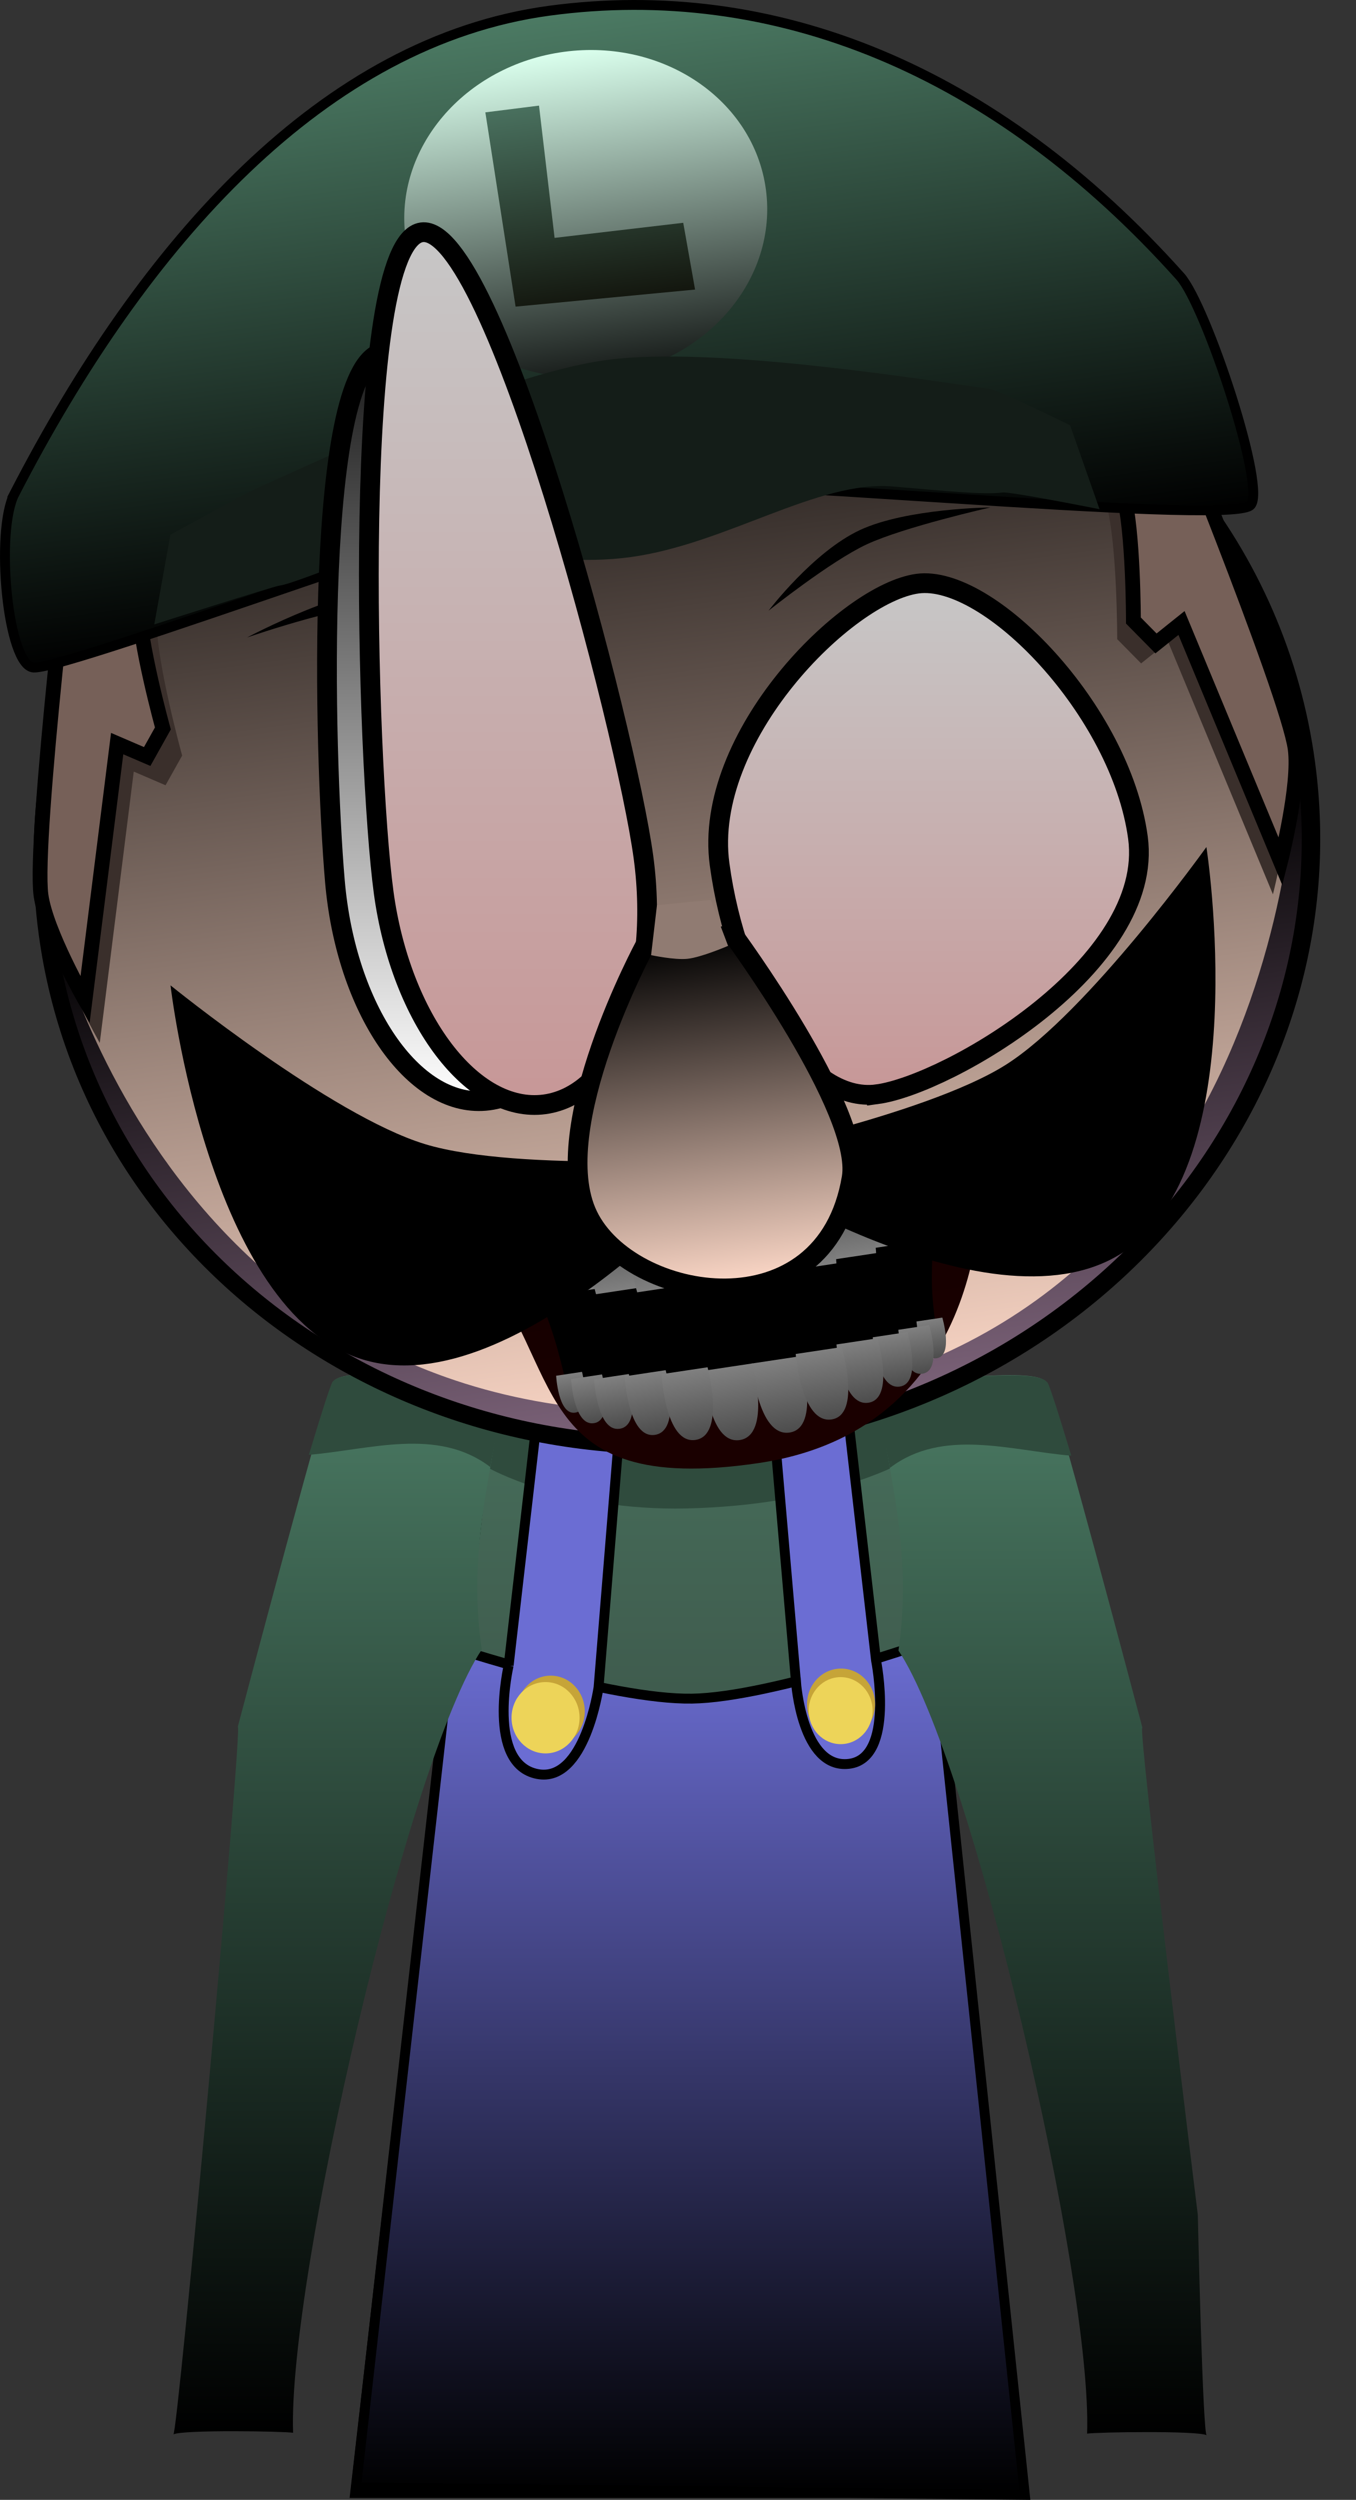 <svg version="1.1" xmlns="http://www.w3.org/2000/svg" xmlns:xlink="http://www.w3.org/1999/xlink" width="137.373" height="253.246" viewBox="0,0,137.373,253.246"><rect x="0" y="0" width="137.373" height="253.246" fill="#333333" stroke="none"/><defs><linearGradient x1="319.923" y1="175.459" x2="319.923" y2="307.459" gradientUnits="userSpaceOnUse" id="color-1"><stop offset="0" stop-color="#4c7b64"/><stop offset="1" stop-color="#2b2b2b"/></linearGradient><linearGradient x1="320.082" y1="221.496" x2="320.082" y2="308.146" gradientUnits="userSpaceOnUse" id="color-2"><stop offset="0" stop-color="#6b6dd3"/><stop offset="1" stop-color="#000000"/></linearGradient><linearGradient x1="355.96" y1="194.557" x2="355.96" y2="302.12" gradientUnits="userSpaceOnUse" id="color-3"><stop offset="0" stop-color="#4b7b64"/><stop offset="1" stop-color="#000000"/></linearGradient><linearGradient x1="284.132" y1="194.469" x2="284.132" y2="302.026" gradientUnits="userSpaceOnUse" id="color-4"><stop offset="0" stop-color="#4b7b64"/><stop offset="1" stop-color="#000000"/></linearGradient><linearGradient x1="310.697" y1="82.065" x2="326.784" y2="201.096" gradientUnits="userSpaceOnUse" id="color-5"><stop offset="0" stop-color="#000000"/><stop offset="1" stop-color="#ffdac9"/></linearGradient><linearGradient x1="318.637" y1="141.392" x2="326.594" y2="200.268" gradientUnits="userSpaceOnUse" id="color-6"><stop offset="0" stop-color="#000000"/><stop offset="1" stop-color="#7e647b"/></linearGradient><linearGradient x1="344.205" y1="114.484" x2="344.205" y2="166.319" gradientUnits="userSpaceOnUse" id="color-7"><stop offset="0" stop-color="#c7c7c7"/><stop offset="1" stop-color="#c79797"/></linearGradient><linearGradient x1="306.684" y1="56.37" x2="314.633" y2="115.185" gradientUnits="userSpaceOnUse" id="color-8"><stop offset="0" stop-color="#4c7b64"/><stop offset="1" stop-color="#000000"/></linearGradient><linearGradient x1="307.258" y1="60.659" x2="311.691" y2="93.459" gradientUnits="userSpaceOnUse" id="color-9"><stop offset="0" stop-color="#daffed"/><stop offset="1" stop-color="#161a18"/></linearGradient><linearGradient x1="296.97" y1="91.05" x2="296.97" y2="166.958" gradientUnits="userSpaceOnUse" id="color-10"><stop offset="0" stop-color="#1a1a1a"/><stop offset="1" stop-color="#ffffff"/></linearGradient><linearGradient x1="308.545" y1="65.538" x2="311.309" y2="85.989" gradientUnits="userSpaceOnUse" id="color-11"><stop offset="0" stop-color="#49705e"/><stop offset="1" stop-color="#13160e"/></linearGradient><linearGradient x1="323.634" y1="180.647" x2="338.192" y2="265.203" gradientUnits="userSpaceOnUse" id="color-12"><stop offset="0" stop-color="#000000"/><stop offset="1" stop-color="#426600"/></linearGradient><linearGradient x1="313.026" y1="122.801" x2="325.775" y2="196.849" gradientUnits="userSpaceOnUse" id="color-13"><stop offset="0" stop-color="#000000"/><stop offset="1" stop-color="#1a0000"/></linearGradient><linearGradient x1="343.998" y1="175.838" x2="344.741" y2="180.158" gradientUnits="userSpaceOnUse" id="color-14"><stop offset="0" stop-color="#4d4d4d"/><stop offset="1" stop-color="#808080"/></linearGradient><linearGradient x1="342.058" y1="175.703" x2="342.947" y2="180.866" gradientUnits="userSpaceOnUse" id="color-15"><stop offset="0" stop-color="#4d4d4d"/><stop offset="1" stop-color="#808080"/></linearGradient><linearGradient x1="339.262" y1="175.804" x2="340.26" y2="181.599" gradientUnits="userSpaceOnUse" id="color-16"><stop offset="0" stop-color="#4d4d4d"/><stop offset="1" stop-color="#808080"/></linearGradient><linearGradient x1="335.401" y1="175.851" x2="336.581" y2="182.701" gradientUnits="userSpaceOnUse" id="color-17"><stop offset="0" stop-color="#4d4d4d"/><stop offset="1" stop-color="#808080"/></linearGradient><linearGradient x1="326.06" y1="176.727" x2="327.457" y2="184.841" gradientUnits="userSpaceOnUse" id="color-18"><stop offset="0" stop-color="#4d4d4d"/><stop offset="1" stop-color="#808080"/></linearGradient><linearGradient x1="330.95" y1="176.095" x2="332.275" y2="183.787" gradientUnits="userSpaceOnUse" id="color-19"><stop offset="0" stop-color="#4d4d4d"/><stop offset="1" stop-color="#808080"/></linearGradient><linearGradient x1="303.485" y1="181.827" x2="304.229" y2="186.147" gradientUnits="userSpaceOnUse" id="color-20"><stop offset="0" stop-color="#4d4d4d"/><stop offset="1" stop-color="#808080"/></linearGradient><linearGradient x1="305.282" y1="181.13" x2="306.171" y2="186.293" gradientUnits="userSpaceOnUse" id="color-21"><stop offset="0" stop-color="#4d4d4d"/><stop offset="1" stop-color="#808080"/></linearGradient><linearGradient x1="307.97" y1="180.405" x2="308.968" y2="186.201" gradientUnits="userSpaceOnUse" id="color-22"><stop offset="0" stop-color="#4d4d4d"/><stop offset="1" stop-color="#808080"/></linearGradient><linearGradient x1="311.652" y1="179.317" x2="312.831" y2="186.167" gradientUnits="userSpaceOnUse" id="color-23"><stop offset="0" stop-color="#4d4d4d"/><stop offset="1" stop-color="#808080"/></linearGradient><linearGradient x1="320.815" y1="177.407" x2="322.212" y2="185.521" gradientUnits="userSpaceOnUse" id="color-24"><stop offset="0" stop-color="#4d4d4d"/><stop offset="1" stop-color="#808080"/></linearGradient><linearGradient x1="315.96" y1="178.242" x2="317.284" y2="185.934" gradientUnits="userSpaceOnUse" id="color-25"><stop offset="0" stop-color="#4d4d4d"/><stop offset="1" stop-color="#808080"/></linearGradient><linearGradient x1="344.957" y1="192.96" x2="344.289" y2="189.082" gradientUnits="userSpaceOnUse" id="color-26"><stop offset="0" stop-color="#4d4d4d"/><stop offset="1" stop-color="#808080"/></linearGradient><linearGradient x1="343.506" y1="194.52" x2="342.708" y2="189.885" gradientUnits="userSpaceOnUse" id="color-27"><stop offset="0" stop-color="#4d4d4d"/><stop offset="1" stop-color="#808080"/></linearGradient><linearGradient x1="341.204" y1="195.818" x2="340.308" y2="190.615" gradientUnits="userSpaceOnUse" id="color-28"><stop offset="0" stop-color="#4d4d4d"/><stop offset="1" stop-color="#808080"/></linearGradient><linearGradient x1="338.01" y1="197.441" x2="336.951" y2="191.292" gradientUnits="userSpaceOnUse" id="color-29"><stop offset="0" stop-color="#4d4d4d"/><stop offset="1" stop-color="#808080"/></linearGradient><linearGradient x1="330.007" y1="200.45" x2="328.753" y2="193.166" gradientUnits="userSpaceOnUse" id="color-30"><stop offset="0" stop-color="#4d4d4d"/><stop offset="1" stop-color="#808080"/></linearGradient><linearGradient x1="334.266" y1="199.125" x2="333.077" y2="192.22" gradientUnits="userSpaceOnUse" id="color-31"><stop offset="0" stop-color="#4d4d4d"/><stop offset="1" stop-color="#808080"/></linearGradient><linearGradient x1="308.454" y1="198.455" x2="307.786" y2="194.577" gradientUnits="userSpaceOnUse" id="color-32"><stop offset="0" stop-color="#4d4d4d"/><stop offset="1" stop-color="#808080"/></linearGradient><linearGradient x1="310.355" y1="199.511" x2="309.557" y2="194.876" gradientUnits="userSpaceOnUse" id="color-33"><stop offset="0" stop-color="#4d4d4d"/><stop offset="1" stop-color="#808080"/></linearGradient><linearGradient x1="312.977" y1="200.067" x2="312.081" y2="194.864" gradientUnits="userSpaceOnUse" id="color-34"><stop offset="0" stop-color="#4d4d4d"/><stop offset="1" stop-color="#808080"/></linearGradient><linearGradient x1="316.554" y1="200.671" x2="315.495" y2="194.522" gradientUnits="userSpaceOnUse" id="color-35"><stop offset="0" stop-color="#4d4d4d"/><stop offset="1" stop-color="#808080"/></linearGradient><linearGradient x1="325.162" y1="201.179" x2="323.908" y2="193.895" gradientUnits="userSpaceOnUse" id="color-36"><stop offset="0" stop-color="#4d4d4d"/><stop offset="1" stop-color="#808080"/></linearGradient><linearGradient x1="320.674" y1="201.171" x2="319.485" y2="194.266" gradientUnits="userSpaceOnUse" id="color-37"><stop offset="0" stop-color="#4d4d4d"/><stop offset="1" stop-color="#808080"/></linearGradient><linearGradient x1="301.598" y1="78.925" x2="301.598" y2="167.349" gradientUnits="userSpaceOnUse" id="color-38"><stop offset="0" stop-color="#c7c7c7"/><stop offset="1" stop-color="#c79797"/></linearGradient><linearGradient x1="319.426" y1="150.589" x2="324.209" y2="185.976" gradientUnits="userSpaceOnUse" id="color-39"><stop offset="0" stop-color="#000000"/><stop offset="1" stop-color="#ffdac9"/></linearGradient></defs><g transform="translate(-250.135,-55.406)"><g data-paper-data="{&quot;isPaintingLayer&quot;:true}" stroke-linecap="butt" stroke-linejoin="miter" stroke-miterlimit="10" stroke-dasharray="" stroke-dashoffset="0" style="mix-blend-mode: normal"><path d="M286.673,307.459l15.143,-131.842l37.783,-0.158l13.574,132z" fill="url(#color-1)" fill-rule="nonzero" stroke="#000000" stroke-width="2"/><path d="M299.54,204.072l3.121,-26.328l35.831,-0.142l2.767,26.106c0,0 -7.515,4.196 -21.559,4.51c-12.485,0.279 -20.16,-4.146 -20.16,-4.146z" fill="#2f4b3d" fill-rule="nonzero" stroke="#000000" stroke-width="0"/><path d="M286.203,307.396l9.625,-85.15c0,0 16.14,5.367 24.415,5.24c8.054,-0.123 24.591,-5.99 24.591,-5.99l9.125,86.65z" fill="url(#color-2)" fill-rule="nonzero" stroke="#000000" stroke-width="1"/><path d="M330.777,225.843l-2.722,-31.573l7.331,-1.111l3.5,30.462c0,0 1.98,9.946 -2.774,10.473c-4.72,0.523 -5.334,-8.251 -5.334,-8.251z" data-paper-data="{&quot;index&quot;:null}" fill="#6b6dd3" fill-rule="nonzero" stroke="#000000" stroke-width="1"/><path d="M301.666,224.121l3.5,-30.462l8.219,0.556l-2.611,32.129c0,0 -1.388,9.703 -6.189,8.778c-5.226,-1.007 -2.919,-11.001 -2.919,-11.001z" fill="#6b6dd3" fill-rule="nonzero" stroke="#000000" stroke-width="1"/><path d="M338.785,228.053c0,1.996 -1.543,3.614 -3.446,3.614c-1.903,0 -3.446,-1.618 -3.446,-3.614c0,-1.996 1.543,-3.614 3.446,-3.614c1.903,0 3.446,1.618 3.446,3.614z" fill="#c6a438" fill-rule="nonzero" stroke="none" stroke-width="0"/><path d="M309.374,228.77c0,1.996 -1.543,3.614 -3.446,3.614c-1.903,0 -3.446,-1.618 -3.446,-3.614c0,-1.996 1.543,-3.614 3.446,-3.614c1.903,0 3.446,1.618 3.446,3.614z" fill="#c6a438" fill-rule="nonzero" stroke="none" stroke-width="0"/><path d="M308.849,229.42c0,1.996 -1.543,3.614 -3.446,3.614c-1.903,0 -3.446,-1.618 -3.446,-3.614c0,-1.996 1.543,-3.614 3.446,-3.614c1.903,0 3.446,1.618 3.446,3.614z" fill="#edd459" fill-rule="nonzero" stroke="none" stroke-width="0"/><path d="M338.537,228.701c0,1.875 -1.449,3.395 -3.237,3.395c-1.788,0 -3.237,-1.52 -3.237,-3.395c0,-1.875 1.449,-3.395 3.237,-3.395c1.788,0 3.237,1.52 3.237,3.395z" fill="#edd459" fill-rule="nonzero" stroke="none" stroke-width="0"/><path d="M341.611,194.557c0.906,1.442 13.276,-0.944 14.535,0.889c0.319,-0.594 9.301,33.378 9.728,35c-0.593,-0.963 5.608,49.333 5.608,49.333c0,0 0.508,22.797 0.916,22.333c-0.888,-0.49 -11.188,-0.324 -12.131,-0.167c0.531,-15.625 -11.715,-68.291 -19.112,-79.333c2.254,-15.345 -5.01,-26.281 0.458,-28.056z" fill="url(#color-3)" fill-rule="evenodd" stroke="none" stroke-width="1"/><path d="M341.521,194.595c0.916,1.348 13.412,-0.882 14.684,0.831c0.104,-0.179 1.119,3.004 2.46,7.449c-6.172,-0.52 -13.014,-2.827 -18.353,1.218c-0.007,0.005 -0.014,0.011 -0.021,0.016c-0.982,-5.21 -1.761,-8.616 1.229,-9.514z" fill="#2f4b3d" fill-rule="nonzero" stroke="none" stroke-width="1"/><path d="M387.456,301.109c0.019,0.006 0.037,0.011 0.052,0.017c-0.017,0.013 -0.035,0.007 -0.052,-0.017z" fill="#2f4b3d" fill-rule="nonzero" stroke="none" stroke-width="1"/><path d="M298.939,222.524c-7.398,11.042 -19.643,63.708 -19.112,79.333c-0.943,-0.157 -11.243,-0.323 -12.131,0.167c0.408,0.464 7.116,-72.63 6.523,-71.667c0.427,-1.622 9.409,-35.594 9.728,-35c1.259,-1.833 13.628,0.553 14.535,-0.889c5.467,1.775 -1.796,12.711 0.458,28.056z" data-paper-data="{&quot;index&quot;:null}" fill="url(#color-4)" fill-rule="evenodd" stroke="none" stroke-width="1"/><path d="M298.571,194.506c2.99,0.898 2.211,4.304 1.229,9.514c-0.007,-0.005 -0.014,-0.011 -0.021,-0.016c-5.338,-4.045 -12.181,-1.738 -18.353,-1.218c1.342,-4.445 2.356,-7.628 2.46,-7.449c1.272,-1.713 13.768,0.517 14.684,-0.831z" data-paper-data="{&quot;index&quot;:null}" fill="#2f4b3d" fill-rule="nonzero" stroke="none" stroke-width="1"/><path d="M256.65,117.473c0.107,-1.988 -1.26,-15.284 11.071,-29.788c6.658,-7.831 13.943,-18.705 35.242,-22.241c31.701,-4.8 45.039,5.103 54.344,12.642c12.762,10.34 14.835,20.92 17.994,25.791c0.321,0.494 -118.655,13.655 -118.652,13.596z" fill="#a8530c" fill-rule="nonzero" stroke="none" stroke-width="1.5"/><path d="M255.05,149.944c-2.833,-20.96 6.172,-40.954 22.128,-53.971c0.841,-1.884 18.377,-11.754 31.765,-13.669c13.388,-1.915 26.216,-0.615 36.813,3.861c19.318,8.161 33.731,25.26 36.611,46.572c4.46,33.002 -20.425,63.607 -55.583,68.358c-35.157,4.751 -67.274,-18.15 -71.734,-51.152z" fill="url(#color-5)" fill-rule="nonzero" stroke="#000000" stroke-width="2"/><path d="M255.773,149.901c-0.098,-0.721 12.649,54.718 70.415,47.935c55.193,-6.481 55.18,-65.937 55.316,-64.928c4.394,32.509 -20.191,62.667 -54.91,67.359c-34.72,4.692 -66.427,-17.858 -70.821,-50.367z" fill="url(#color-6)" fill-rule="nonzero" stroke="#000000" stroke-width="0"/><path d="M260.242,161.057c0,0 -4.196,-7.343 -4.724,-11.246c-0.808,-5.975 3.646,-43.348 3.646,-43.348l9.439,-1.276c0,0 -2.582,8.589 -2.585,13.28c-0.002,4.167 2.57,13.481 2.57,13.481l-1.683,3.009l-3.22,-1.386z" fill="#3a2f2b" fill-rule="nonzero" stroke="#000000" stroke-width="0"/><path d="M258.748,156.706c0,0 -3.965,-6.939 -4.463,-10.627c-0.763,-5.646 3.445,-40.959 3.445,-40.959l8.919,-1.205c0,0 -2.44,8.115 -2.442,12.548c-0.002,3.937 2.429,12.739 2.429,12.739l-1.59,2.843l-3.042,-1.309z" fill="#766058" fill-rule="nonzero" stroke="#000000" stroke-width="1.5"/><path d="M338.98,166.26c-7.214,0.975 -14.209,-10.454 -15.946,-23.305c-1.737,-12.851 12.841,-27.448 20.055,-28.423c7.214,-0.975 20.59,12.871 22.327,25.722c1.737,12.851 -19.222,25.031 -26.436,26.006z" data-paper-data="{&quot;index&quot;:null}" fill="url(#color-7)" fill-rule="nonzero" stroke="#000000" stroke-width="2"/><path d="M275.158,119.989c0,0 10.825,-5.766 15.999,-5.027c5.174,0.739 12.39,4.352 12.39,4.352c0,0 -8.62,-2.194 -12.616,-2.764c-4.176,-0.596 -15.772,3.44 -15.772,3.44z" fill="#000000" fill-rule="nonzero" stroke="none" stroke-width="0"/><path d="M337.935,110.554c-3.659,1.703 -9.941,6.719 -9.941,6.719c0,0 4.526,-5.967 9.264,-8.173c4.738,-2.206 13.207,-2.288 13.207,-2.288c0,0 -8.706,1.962 -12.53,3.742z" data-paper-data="{&quot;index&quot;:null}" fill="#000000" fill-rule="nonzero" stroke="none" stroke-width="0"/><path d="M368.474,120.42l-2.736,2.191l-2.421,-2.454c0,0 0.008,-9.664 -1.1,-13.68c-1.248,-4.523 -6.017,-12.118 -6.017,-12.118l9.439,-1.276c0,0 14.215,34.85 15.022,40.825c0.527,3.903 -1.569,12.097 -1.569,12.097z" data-paper-data="{&quot;index&quot;:null}" fill="#3a2f2b" fill-rule="nonzero" stroke="#000000" stroke-width="0"/><path d="M369.831,118.518l-2.585,2.07l-2.288,-2.319c0,0 0.007,-9.131 -1.04,-12.926c-1.179,-4.273 -5.685,-11.45 -5.685,-11.45l8.919,-1.205c0,0 13.431,32.929 14.194,38.575c0.498,3.688 -1.483,11.43 -1.483,11.43z" data-paper-data="{&quot;index&quot;:null}" fill="#766058" fill-rule="nonzero" stroke="#000000" stroke-width="1.5"/><path d="M251.593,105.441c13.206,-25.642 31.41,-45.87 54.183,-48.948c22.731,-3.072 45.136,5.913 63.933,26.93c2.614,2.923 8.888,21.844 7.063,23.21c-2.728,2.042 -56.231,-3.279 -64.264,-2.193c-8.363,1.13 -55.297,18.765 -58.964,18.59c-2.641,-0.126 -3.922,-13.76 -1.95,-17.589z" fill="url(#color-8)" fill-rule="nonzero" stroke="#000000" stroke-width="1"/><path d="M327.725,74.592c1.224,9.058 -5.955,17.505 -16.034,18.867c-10.08,1.362 -19.243,-4.876 -20.467,-13.934c-1.224,-9.058 5.955,-17.505 16.034,-18.867c10.08,-1.362 19.243,4.876 20.467,13.934z" fill="url(#color-9)" fill-rule="nonzero" stroke="none" stroke-width="0"/><path d="M265.765,118.661l1.631,-9.086c0,0 7.875,-4.317 8.498,-4.588c4.651,-2.02 24.372,-11.579 35.696,-13.109c10.937,-1.478 32.89,2.125 38.757,2.921c0.977,0.132 8.194,3.684 8.194,3.684l2.988,8.51c0,0 -9.041,-1.804 -9.833,-1.695c-1.871,0.258 -5.9,-0.169 -11.127,-0.61c-7.566,-0.639 -16.847,5.816 -26.515,7.15c-9.852,1.36 -20.118,-2.63 -26.749,-0.224c-4.572,1.659 -7.795,2.973 -8.862,3.12c-0.721,0.1 -12.677,3.927 -12.677,3.927z" fill="#141d18" fill-rule="nonzero" stroke="#000000" stroke-width="0"/><path d="M284.063,144.67c-1.107,-12.921 -2.212,-52.985 5.096,-53.612c7.308,-0.626 20.261,38.423 21.368,51.343c1.107,12.921 -3.919,23.903 -11.227,24.529c-7.308,0.626 -14.13,-9.34 -15.237,-22.261z" fill="url(#color-10)" fill-rule="nonzero" stroke="#000000" stroke-width="2"/><path d="M320.55,84.74l-18.182,1.73l-3.064,-19.682l5.437,-0.683l1.578,13.399l13.033,-1.528z" data-paper-data="{&quot;index&quot;:null}" fill="url(#color-11)" fill-rule="evenodd" stroke="none" stroke-width="1"/><g fill-rule="nonzero" stroke-width="0"><path d="M311.248,182.616l25.865,-3.998z" fill="url(#color-12)" stroke="#000000"/><path d="M326.942,203.628c-23.547,3.461 -19.486,-10.043 -28.591,-20.657c-3.73,-4.349 51.148,-8.919 51.148,-8.919c0,0 1.72,26.008 -22.557,29.576z" fill="url(#color-13)" stroke="#000000"/><path d="M307.771,196.901c0,0 -0.311,-1.713 -1.158,-4.829c-0.811,-2.981 -3.042,-8.515 -3.042,-8.515l41.376,-6.229c0,0 -0.565,5.999 -0.365,9.09c0.222,3.426 0.725,5.175 0.725,5.175z" fill="#000000" stroke="none"/><g stroke="none"><g><path d="M343.282,180.378c0,0 -1.155,-4.317 0.766,-4.606c1.921,-0.289 2.152,4.167 2.152,4.167z" fill="url(#color-14)"/><path d="M341.204,181.129c0,0 -1.38,-5.159 0.916,-5.505c2.295,-0.346 2.572,4.98 2.572,4.98z" fill="url(#color-15)"/><path d="M338.303,181.894c0,0 -1.549,-5.791 1.028,-6.179c2.577,-0.388 2.887,5.59 2.887,5.59z" fill="url(#color-16)"/><path d="M334.268,183.049c0,0 -1.83,-6.844 1.215,-7.302c3.045,-0.458 3.411,6.606 3.411,6.606z" fill="url(#color-17)"/><path d="M324.717,185.254c0,0 -2.168,-8.107 1.439,-8.65c3.607,-0.543 4.041,7.825 4.041,7.825z" fill="url(#color-18)"/><path d="M329.677,184.178c0,0 -2.056,-7.686 1.364,-8.201c3.42,-0.515 3.831,7.419 3.831,7.419z" fill="url(#color-19)"/></g><g data-paper-data="{&quot;index&quot;:null}"><path d="M302.77,186.367c0,0 -1.276,-4.299 0.645,-4.588c1.921,-0.289 2.273,4.148 2.273,4.148z" fill="url(#color-20)"/><path d="M304.427,186.556c0,0 -1.525,-5.137 0.77,-5.483c2.296,-0.346 2.717,4.958 2.717,4.958z" fill="url(#color-21)"/><path d="M307.011,186.495c0,0 -1.712,-5.766 0.865,-6.154c2.577,-0.388 3.05,5.565 3.05,5.565z" fill="url(#color-22)"/><path d="M310.518,186.515c0,0 -2.023,-6.815 1.022,-7.273c3.045,-0.458 3.604,6.577 3.604,6.577z" fill="url(#color-23)"/><path d="M319.472,185.934c0,0 -2.397,-8.073 1.211,-8.616c3.607,-0.543 4.27,7.791 4.27,7.791z" fill="url(#color-24)"/><path d="M314.687,186.326c0,0 -2.272,-7.654 1.148,-8.168c3.42,-0.515 4.048,7.386 4.048,7.386z" fill="url(#color-25)"/></g></g><g stroke="none"><g><path d="M345.599,188.884c0,0 1.146,3.859 -0.579,4.118c-1.724,0.26 -2.041,-3.724 -2.041,-3.724z" fill="url(#color-26)"/><path d="M344.273,189.649c0,0 1.369,4.612 -0.692,4.922c-2.061,0.31 -2.439,-4.451 -2.439,-4.451z" fill="url(#color-27)"/><path d="M342.065,190.351c0,0 1.537,5.176 -0.776,5.525c-2.313,0.348 -2.738,-4.996 -2.738,-4.996z" fill="url(#color-28)"/><path d="M339.028,190.98c0,0 1.816,6.118 -0.917,6.529c-2.733,0.411 -3.235,-5.904 -3.235,-5.904z" fill="url(#color-29)"/><path d="M331.212,192.795c0,0 2.151,7.247 -1.087,7.735c-3.238,0.487 -3.833,-6.994 -3.833,-6.994z" fill="url(#color-30)"/><path d="M335.409,191.869c0,0 2.04,6.871 -1.03,7.333c-3.07,0.462 -3.634,-6.631 -3.634,-6.631z" fill="url(#color-31)"/></g><g data-paper-data="{&quot;index&quot;:null}"><path d="M309.096,194.38c0,0 1.036,3.875 -0.688,4.135c-1.724,0.26 -1.932,-3.74 -1.932,-3.74z" fill="url(#color-32)"/><path d="M311.123,194.64c0,0 1.239,4.631 -0.822,4.942c-2.061,0.31 -2.309,-4.47 -2.309,-4.47z" fill="url(#color-33)"/><path d="M313.838,194.6c0,0 1.39,5.199 -0.923,5.547c-2.313,0.348 -2.591,-5.018 -2.591,-5.018z" fill="url(#color-34)"/><path d="M317.572,194.21c0,0 1.643,6.144 -1.09,6.555c-2.733,0.411 -3.062,-5.93 -3.062,-5.93z" fill="url(#color-35)"/><path d="M326.368,193.525c0,0 1.946,7.278 -1.292,7.765c-3.238,0.487 -3.628,-7.025 -3.628,-7.025z" fill="url(#color-36)"/><path d="M321.817,193.915c0,0 1.845,6.9 -1.225,7.362c-3.07,0.462 -3.439,-6.66 -3.439,-6.66z" fill="url(#color-37)"/></g></g></g><path d="M288.999,145.789c-1.737,-12.851 -3.406,-65.868 3.862,-66.85c7.269,-0.982 20.723,50.442 22.46,63.293c1.737,12.851 -2.748,24.065 -10.016,25.048c-7.269,0.982 -14.569,-8.639 -16.306,-21.49z" fill="url(#color-38)" fill-rule="nonzero" stroke="#000000" stroke-width="2"/><path d="M324.542,172.657c0,0 -21.969,25.256 -37.653,20.472c-15.683,-4.784 -19.478,-37.9 -19.478,-37.9c0,0 16.243,13.173 25.771,16.079c9.516,2.903 31.36,1.349 31.36,1.349z" fill="#000000" fill-rule="nonzero" stroke="none" stroke-width="0"/><path d="M352.044,163.265c8.304,-5.261 20.309,-22.051 20.309,-22.051c0,0 5.064,32.504 -8.605,41.165c-13.669,8.661 -41.19,-9.615 -41.19,-9.615c0,0 21.192,-4.244 29.486,-9.499z" data-paper-data="{&quot;index&quot;:null}" fill="#000000" fill-rule="nonzero" stroke="none" stroke-width="0"/><path d="M309.699,178.543c-4.259,-8.821 5.824,-27.427 5.824,-27.427c0,0 2.943,-0.012 4.409,-0.161c1.549,-0.158 4.399,-0.951 4.399,-0.951c0,0 13.215,17.936 12.084,24.704c-2.671,15.988 -22.457,12.656 -26.716,3.835z" fill="url(#color-39)" fill-rule="nonzero" stroke="#000000" stroke-width="2"/><path d="M316.095,152.164l0.595,-5.053l5.444,-0.534l1.761,4.647c0,0 -2.707,1.169 -4.119,1.314c-1.324,0.136 -3.681,-0.373 -3.681,-0.373z" fill="#907b72" fill-rule="nonzero" stroke="#000000" stroke-width="0"/></g></g></svg>